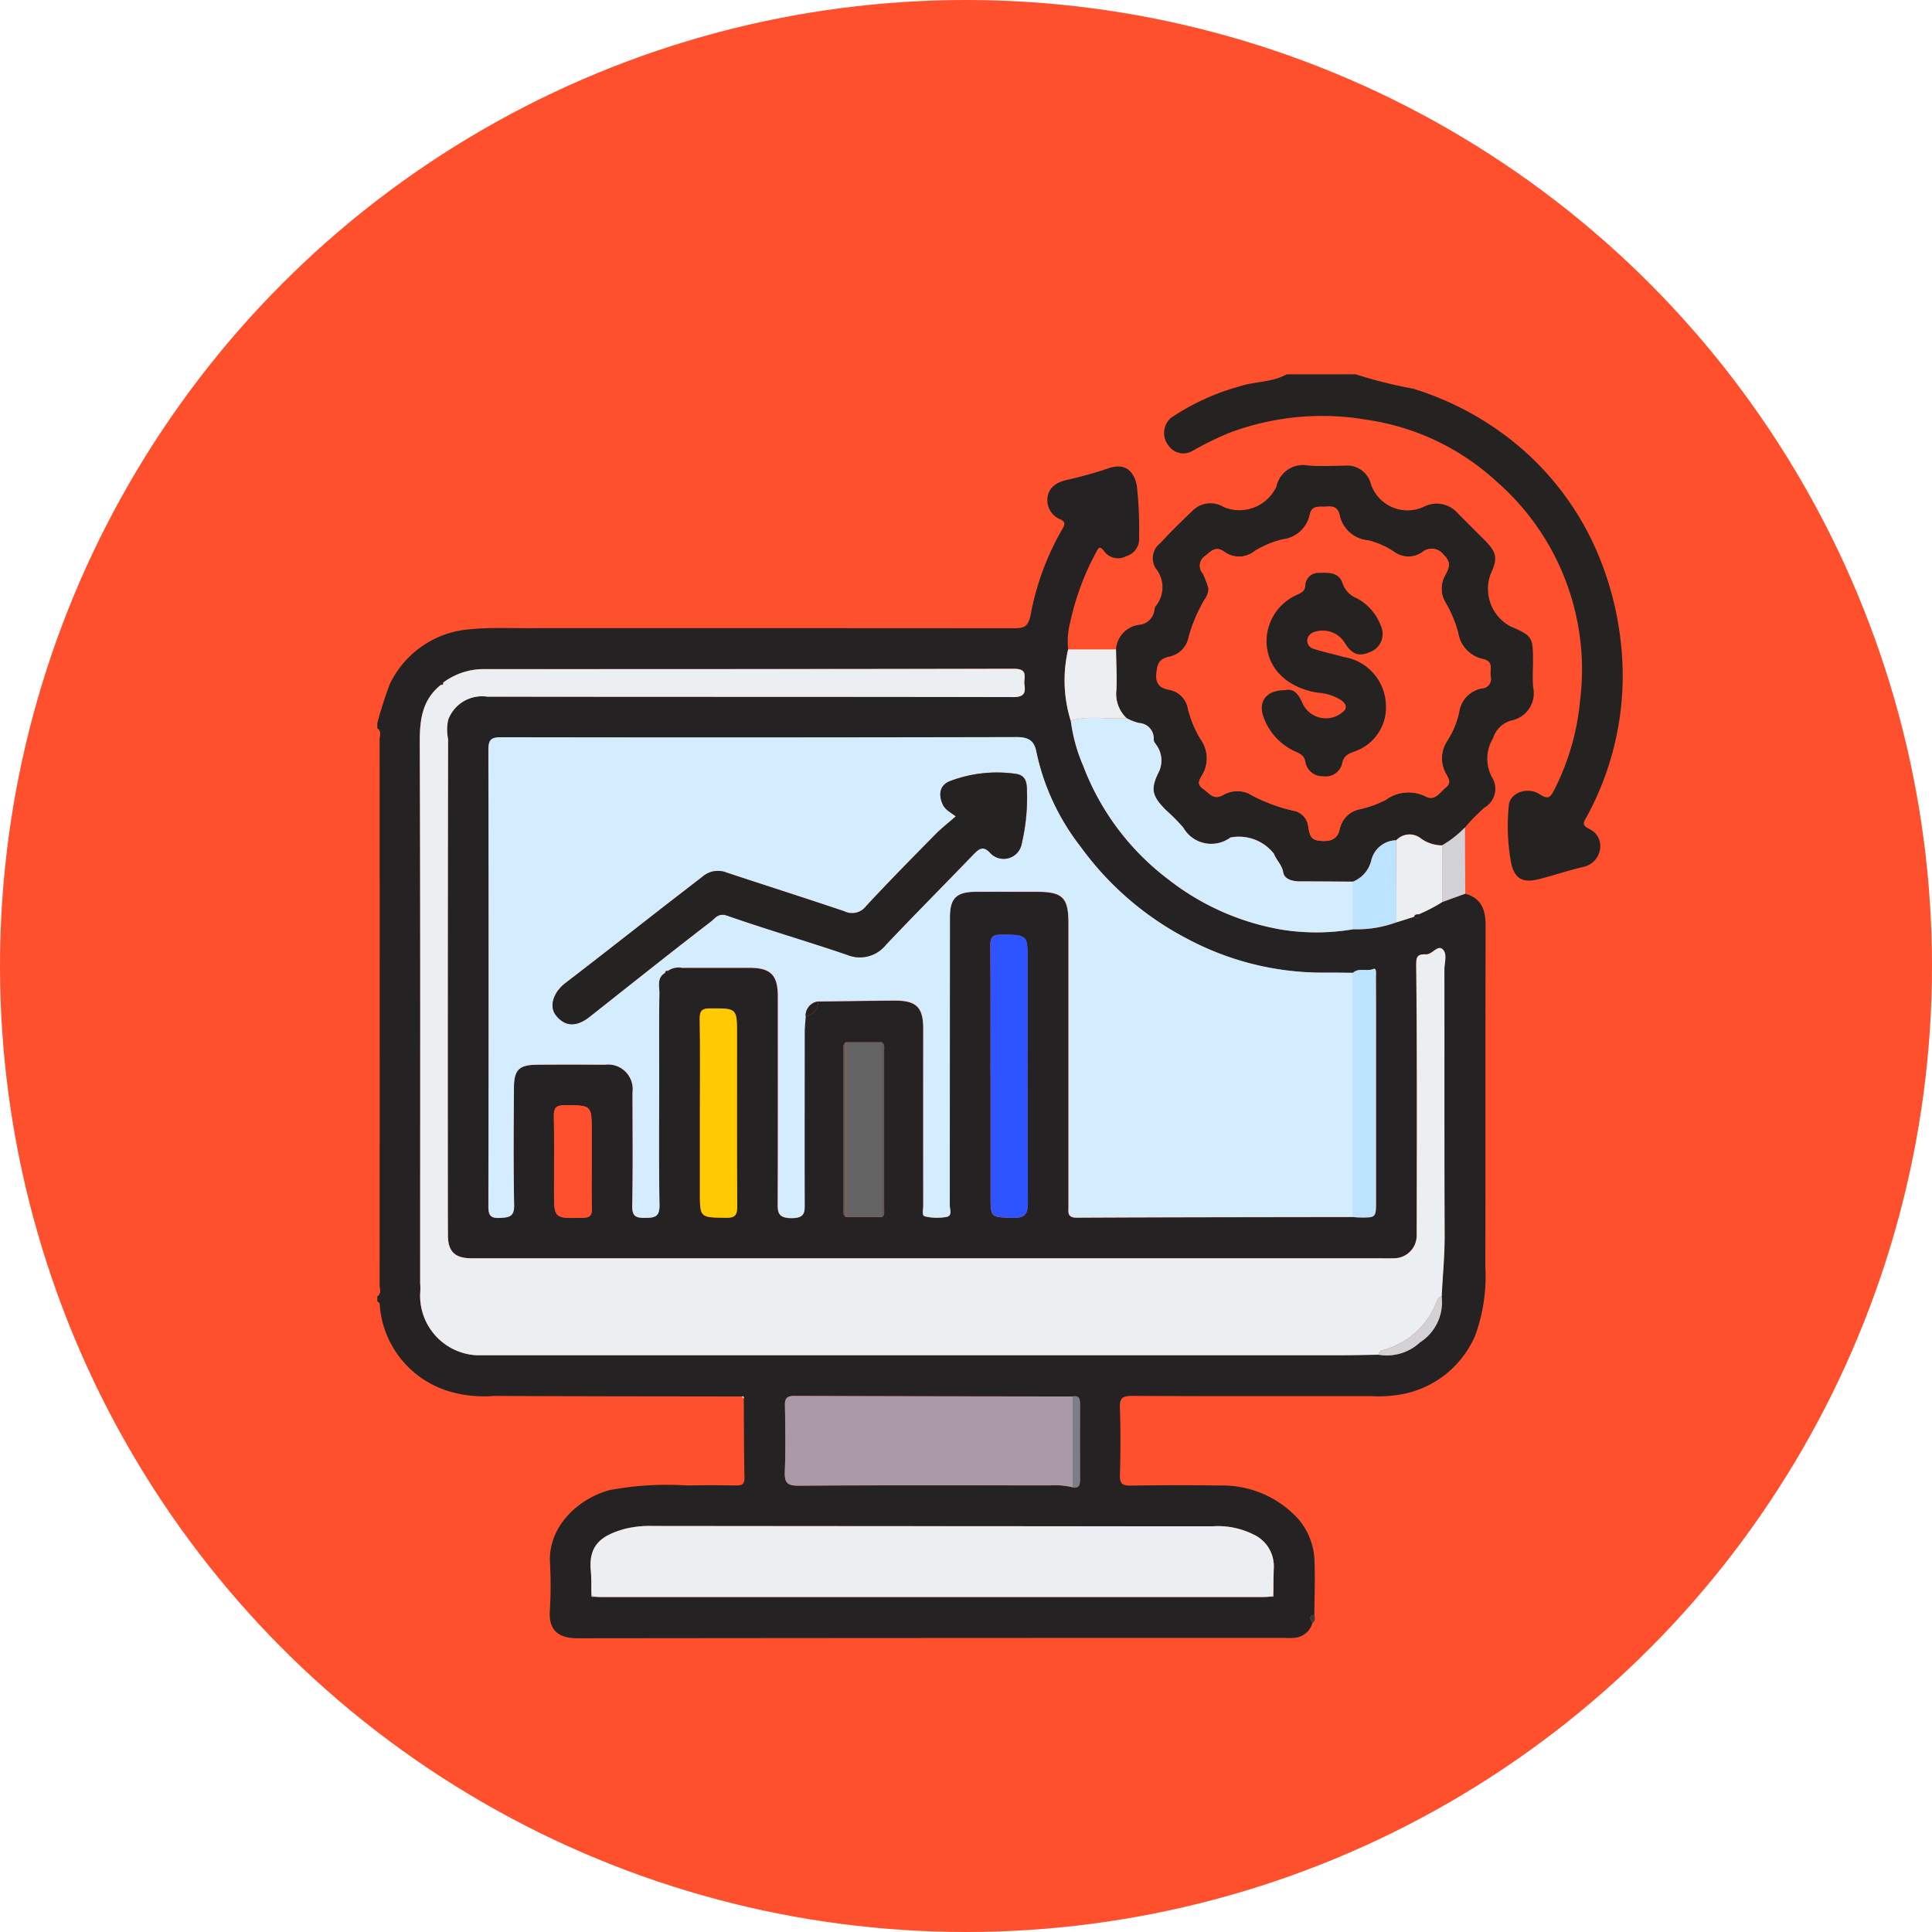<svg xmlns="http://www.w3.org/2000/svg" xmlns:xlink="http://www.w3.org/1999/xlink" width="125" height="125" viewBox="0 0 125 125">
  <defs>
    <clipPath id="clip-path">
      <rect id="Rectángulo_361698" data-name="Rectángulo 361698" width="80.588" height="81.783" fill="none"/>
    </clipPath>
  </defs>
  <g id="Grupo_1083478" data-name="Grupo 1083478" transform="translate(-1000 -1498)">
    <circle id="Elipse_8863" data-name="Elipse 8863" cx="62.5" cy="62.5" r="62.5" transform="translate(1000 1498)" fill="#fe502d"/>
    <g id="Grupo_1037138" data-name="Grupo 1037138" transform="translate(1024.412 1522.217)">
      <g id="Grupo_1037137" data-name="Grupo 1037137" clip-path="url(#clip-path)">
        <path id="Trazado_776985" data-name="Trazado 776985" d="M60.5,110.948a1.308,1.308,0,0,1-1.241.967,4.211,4.211,0,0,1-.494,0q-22.911,0-45.822.024c-1.32,0-1.863-.614-1.78-1.787a26.665,26.665,0,0,0,.008-3.13C11.064,104.685,13,102.914,15,102.36a20.076,20.076,0,0,1,5.048-.307c1.043-.022,2.088-.019,3.132,0,.4.009.587-.057.576-.526-.038-1.7-.033-3.4-.045-5.107.021-.117-.028-.157-.14-.126-5.346-.009-10.692-.009-16.038-.035a7.833,7.833,0,0,1-2.879-.295,6.312,6.312,0,0,1-4.481-5.4c-.019-.151.041-.34-.173-.411v-.33c.3-.2.147-.5.147-.749q.014-17.63,0-35.26c0-.247.154-.551-.147-.749v-.33a25.146,25.146,0,0,1,.808-2.53,6.266,6.266,0,0,1,5.268-3.554c1.089-.108,2.194-.066,3.291-.066q15.9-.006,31.8.006c.636,0,.938-.06,1.1-.851a17.389,17.389,0,0,1,2.074-5.6c.177-.29.15-.445-.117-.582a1.345,1.345,0,0,1-.865-1.414c.1-.763.714-1.04,1.355-1.172a27.389,27.389,0,0,0,2.672-.757c.962-.3,1.559.16,1.752,1.137a24.586,24.586,0,0,1,.148,3.341,1.168,1.168,0,0,1-.837,1.24,1.119,1.119,0,0,1-1.4-.292c-.349-.483-.414-.187-.574.095a16.929,16.929,0,0,0-1.64,4.45A4.8,4.8,0,0,0,44.7,47.96a8.8,8.8,0,0,0,.165,4.612,10.845,10.845,0,0,0,.8,2.911A16.58,16.58,0,0,0,51.2,62.86a16.369,16.369,0,0,0,7.327,3.233,14.25,14.25,0,0,0,4.6-.027,7.313,7.313,0,0,0,2.814-.452l1.139-.358c.28.271.3.043.328-.171a11.067,11.067,0,0,0,1.5-.785l1.482-.535c1.071.3,1.32,1.072,1.317,2.093-.021,7.331,0,14.662-.019,21.992a11.249,11.249,0,0,1-.658,4.51,6.449,6.449,0,0,1-4.462,3.734,8.371,8.371,0,0,1-2.261.178c-5.162,0-10.323.012-15.485-.015-.614,0-.8.143-.776.769.049,1.454.043,2.911,0,4.365-.016.559.175.678.694.67,1.921-.028,3.844-.034,5.765-.005a6.639,6.639,0,0,1,5.1,2.186,4.384,4.384,0,0,1,1.034,2.814c.037,1.124-.005,2.25-.013,3.375-.439.079-.2.318-.121.517M32.647,73.379l-2.333,0c-.2.133-.145.339-.145.523q0,5.135,0,10.269c0,.184-.053.391.15.52l2.326,0c.2-.131.146-.338.146-.521q0-5.13,0-10.259c0-.184.051-.39-.144-.524M44.989,96.295q-9.007-.012-18.013-.033c-.471,0-.612.148-.6.61.025,1.425.048,2.853-.008,4.277-.028.707.14.923.89.918,5.429-.037,10.858-.019,16.287-.02a4.764,4.764,0,0,1,1.453.126c.391.076.466-.142.465-.471q-.009-2.472,0-4.943c0-.329-.077-.547-.469-.463m12.864,12.948c.111.024.157-.013.119-.128.009-.576.005-1.153.029-1.728a2.263,2.263,0,0,0-1.308-2.159,5.156,5.156,0,0,0-2.663-.531q-18.122-.023-36.244-.022a6.652,6.652,0,0,0-1.777.187c-1.393.389-2.361.969-2.2,2.693.049.517.028,1.041.039,1.562-.019.132.048.16.16.134.164.007.329.021.493.021q21.386,0,42.773,0c.192,0,.383-.019.574-.029M4.252,50.108l-.129.134C2.907,51.2,2.74,52.488,2.746,53.96c.044,11.67.024,23.34.025,35.01a4.071,4.071,0,0,1,0,.658,3.855,3.855,0,0,0,3.6,3.992q28.048,0,56.1,0c.768,0,1.536-.02,2.3-.031a3.159,3.159,0,0,0,2.685-.8,3.086,3.086,0,0,0,1.4-2.97c.065-1.336.2-2.665.192-4.007-.026-5.713-.007-11.425-.017-17.138,0-.452.212-1.033-.125-1.328-.316-.276-.659.354-1.06.34-.619-.022-.642.19-.635.812.06,5.795.041,11.59.03,17.385a1.472,1.472,0,0,1-1.513,1.467c-.384.007-.769,0-1.153,0H6.083c-1.059,0-1.509-.438-1.516-1.471q-.007-1.112-.006-2.224,0-14.955.016-29.91a2.908,2.908,0,0,1,.013-1.255,2.34,2.34,0,0,1,2.525-1.477c11.343.017,22.685,0,34.028.027.669,0,.812-.238.725-.8-.068-.434.293-1.031-.654-1.029q-17.138.041-34.275.02a4.375,4.375,0,0,0-2.686.878M63.127,84.685c.136.01.273.027.409.029,1.081.014,1.081.013,1.081-1.074V73.677c0-1.51.005-3.019-.007-4.528,0-.186.06-.606-.168-.511-.438.184-.941-.112-1.317.249-.6,0-1.2-.017-1.807-.011a18.6,18.6,0,0,1-8.975-2.218,19.752,19.752,0,0,1-6.854-5.937,15.009,15.009,0,0,1-2.854-6.12c-.13-.693-.465-.967-1.259-.964q-16.684.054-33.367.011c-.628,0-.829.136-.828.8q.034,14.748,0,29.5c0,.576.08.831.744.8.612-.032.936-.083.92-.844-.051-2.526-.03-5.053-.013-7.58.008-1.173.334-1.481,1.515-1.491q2.183-.018,4.367,0a1.593,1.593,0,0,1,1.792,1.789c0,2.444.031,4.889-.018,7.332-.014.7.247.795.844.789.613-.005.933-.07.919-.833-.05-2.773-.02-5.547-.02-8.321,0-1.785-.02-3.571.014-5.355.009-.454-.186-1.009.359-1.338l.177-.127a1.231,1.231,0,0,1,.928-.2q2.182-.007,4.365,0c1.367,0,1.83.468,1.831,1.852,0,4.42.009,8.84-.008,13.26,0,.655-.037,1.083.893,1.084.912,0,.854-.423.851-1.043-.016-3.679-.01-7.357,0-11.036,0-.327.043-.653.067-.98a.937.937,0,0,0,.808-.958c1.646-.02,3.291-.048,4.937-.058,1.422-.009,1.859.428,1.86,1.832q0,5.725,0,11.45c0,.237-.115.627.112.681a3.47,3.47,0,0,0,1.383.036c.411-.074.218-.5.218-.765q.017-9.308.011-18.616c0-1.239.419-1.648,1.663-1.657,1.318-.009,2.636,0,3.954,0,1.686,0,2.055.369,2.056,2.058q0,9.143,0,18.286c0,.38-.1.744.54.741,5.957-.031,11.914-.032,17.872-.042m-23.448-9.2v7.824c0,1.415,0,1.378,1.421,1.424.748.024,1-.195.994-.972-.032-5.216-.017-10.432-.017-15.649,0-1.719,0-1.687-1.714-1.708-.622-.008-.7.23-.7.762.023,2.773.011,5.546.011,8.318m-18.8,2.392v5.189c0,1.667,0,1.64,1.682,1.662.574.007.735-.147.731-.727-.026-3.707-.013-7.413-.013-11.12,0-1.716,0-1.695-1.718-1.7-.527,0-.7.131-.694.681.032,2,.013,4.008.013,6.013m-7,3.3v-1.97c0-1.777,0-1.747-1.743-1.761-.613,0-.717.225-.707.764.03,1.587.011,3.174.011,4.761,0,1.818,0,1.8,1.84,1.761.458-.01.623-.129.608-.6-.031-.984-.009-1.97-.009-2.955" transform="translate(0 -30.16)" fill="#242222"/>
        <path id="Trazado_776986" data-name="Trazado 776986" d="M320.455,0a30.507,30.507,0,0,0,3.74.935A19.6,19.6,0,0,1,330.585,4.3a18.566,18.566,0,0,1,5.4,6.975,20.491,20.491,0,0,1,1.639,6.151,19.048,19.048,0,0,1-2.216,11.2c-.163.317-.376.521.143.78a1.214,1.214,0,0,1,.715,1.345,1.385,1.385,0,0,1-1.111,1.13c-.934.222-1.848.526-2.777.768-1.093.284-1.61.027-1.853-1a13.108,13.108,0,0,1-.157-3.745c.045-.821,1.207-1.254,2-.732.579.381.7.176.968-.34a15.963,15.963,0,0,0,1.642-5.719,16.151,16.151,0,0,0-5.428-14.2,15.7,15.7,0,0,0-8.323-3.963,17.049,17.049,0,0,0-9.009.863,21,21,0,0,0-2.3,1.134,1.166,1.166,0,0,1-1.578-.35,1.3,1.3,0,0,1,.145-1.759A14.9,14.9,0,0,1,312.888.8C313.911.446,315.038.541,316,0Z" transform="translate(-257.16)" fill="#252322"/>
        <path id="Trazado_776987" data-name="Trazado 776987" d="M289.261,47.554a1.714,1.714,0,0,1,1.57-1.6,1.09,1.09,0,0,0,.9-.867c.032-.1.018-.236.08-.31a1.93,1.93,0,0,0,.018-2.47,1.23,1.23,0,0,1,.305-1.638c.7-.769,1.454-1.5,2.212-2.213a1.634,1.634,0,0,1,1.89-.11,2.645,2.645,0,0,0,3.4-1.322,1.762,1.762,0,0,1,2.055-1.372c.791.065,1.592.023,2.389.01a1.581,1.581,0,0,1,1.674,1.2,2.5,2.5,0,0,0,3.417,1.462,1.81,1.81,0,0,1,2.2.418q.845.844,1.689,1.69c.85.851.918,1.205.431,2.262a2.754,2.754,0,0,0,1.287,3.365c1.4.6,1.461.684,1.462,2.208,0,.577-.043,1.158.009,1.73a1.8,1.8,0,0,1-1.4,2.153,1.709,1.709,0,0,0-1.193,1.148,2.53,2.53,0,0,0-.053,2.554,1.4,1.4,0,0,1-.5,1.932,12.449,12.449,0,0,0-1.261,1.284,6.843,6.843,0,0,1-1.476,1.156,2.343,2.343,0,0,1-1.385-.457,1.171,1.171,0,0,0-1.587.132,1.693,1.693,0,0,0-1.606,1.266,1.964,1.964,0,0,1-1.188,1.409c-1.151-.007-2.3-.021-3.453-.018-.472,0-.992-.144-1.065-.567-.086-.5-.443-.8-.61-1.225a2.873,2.873,0,0,0-2.811-1.046,2.084,2.084,0,0,1-3.052-.646,12.781,12.781,0,0,0-1.1-1.111c-.9-.9-1.042-1.347-.5-2.448a1.709,1.709,0,0,0-.157-1.806c-.068-.112-.141-.149-.154-.328a1,1,0,0,0-.947-1.07,3.135,3.135,0,0,1-.811-.318,2.158,2.158,0,0,1-.654-1.828c.038-.869-.014-1.743-.028-2.614m5.987-3.919a1.266,1.266,0,0,1-.261.707,10.423,10.423,0,0,0-1.019,2.393,1.594,1.594,0,0,1-1.271,1.3c-.693.154-.778.534-.821,1.154-.047.683.327.874.817.978a1.493,1.493,0,0,1,1.226,1.24,7.2,7.2,0,0,0,.808,1.943,2.108,2.108,0,0,1,.142,2.283c-.159.3-.461.613.051.958.4.266.629.724,1.247.4a1.844,1.844,0,0,1,1.648-.125,10.786,10.786,0,0,0,3.075,1.158,1.172,1.172,0,0,1,.8.919c.082.43.076.907.675.984.637.081,1.21,0,1.372-.737a1.646,1.646,0,0,1,1.334-1.3,7.193,7.193,0,0,0,1.641-.6,2.48,2.48,0,0,1,2.6-.217c.6.305.909-.28,1.3-.6.375-.3.159-.567.018-.848a2.033,2.033,0,0,1,.067-2.164,5.687,5.687,0,0,0,.77-1.863,1.808,1.808,0,0,1,1.462-1.524.612.612,0,0,0,.565-.8c-.055-.408.238-.93-.5-1.1a2.048,2.048,0,0,1-1.587-1.665,7.827,7.827,0,0,0-.831-2,1.723,1.723,0,0,1-.036-1.712c.246-.467.466-.847-.07-1.356a.957.957,0,0,0-1.4-.172,1.56,1.56,0,0,1-1.8-.021,5.188,5.188,0,0,0-1.693-.752,2.061,2.061,0,0,1-1.85-1.654c-.117-.485-.407-.562-.834-.527-.442.036-.962-.135-1.093.535a2.026,2.026,0,0,1-1.734,1.58,6.055,6.055,0,0,0-1.853.775,1.6,1.6,0,0,1-1.931.035c-.555-.389-.828-.08-1.225.254a.757.757,0,0,0-.167,1.154,5.6,5.6,0,0,1,.371.984" transform="translate(-241.467 -29.752)" fill="#252322"/>
        <path id="Trazado_776988" data-name="Trazado 776988" d="M272.43,107.731c.013.872.065,1.745.027,2.615a2.158,2.158,0,0,0,.654,1.828c-1.2.106-2.423-.189-3.614.167a8.8,8.8,0,0,1-.165-4.611h3.1" transform="translate(-224.636 -89.93)" fill="#ebeff1"/>
        <path id="Trazado_776989" data-name="Trazado 776989" d="M416.967,178.608a6.842,6.842,0,0,0,1.476-1.156q.009,2.142.019,4.284l-1.482.535q-.006-1.831-.013-3.663" transform="translate(-348.073 -148.132)" fill="#d1d1d6"/>
        <path id="Trazado_776990" data-name="Trazado 776990" d="M365.5,486.337c-.074-.2-.318-.438.121-.516.032.189.088.384-.121.516" transform="translate(-304.994 -405.55)" fill="#3b393a"/>
        <path id="Trazado_776991" data-name="Trazado 776991" d="M142.659,400.237c.112-.031.161.008.14.126l-.14-.126" transform="translate(-119.088 -334.099)" fill="#ebeff1"/>
        <path id="Trazado_776992" data-name="Trazado 776992" d="M54.9,157.344c-.545.329-.351.884-.359,1.338-.034,1.784-.014,3.57-.014,5.355,0,2.774-.03,5.548.02,8.321.014.763-.306.828-.919.833-.6.005-.858-.088-.844-.789.049-2.443.021-4.888.018-7.332a1.593,1.593,0,0,0-1.792-1.789q-2.183-.016-4.366,0c-1.181.01-1.507.318-1.515,1.491-.017,2.527-.038,5.054.013,7.579.016.762-.309.812-.92.844-.664.035-.745-.22-.744-.8q.025-14.748,0-29.5c0-.667.2-.8.828-.8q16.684.028,33.367-.011c.794,0,1.13.272,1.259.964a15.008,15.008,0,0,0,2.854,6.12,19.75,19.75,0,0,0,6.854,5.937,18.6,18.6,0,0,0,8.975,2.218c.6-.006,1.2.007,1.807.011q0,7.9,0,15.8c-5.957.01-11.914.012-17.872.042-.636,0-.54-.361-.54-.741q0-9.143,0-18.286c0-1.689-.369-2.057-2.055-2.058-1.318,0-2.636-.007-3.954,0-1.243.009-1.661.418-1.662,1.657q-.008,9.308-.012,18.616c0,.263.193.691-.218.765a3.47,3.47,0,0,1-1.383-.036c-.228-.054-.112-.444-.112-.681q-.009-5.725,0-11.45c0-1.4-.437-1.841-1.86-1.832-1.646.01-3.292.038-4.937.058a.923.923,0,0,0-.808.958c-.023.327-.066.653-.066.98,0,3.679-.011,7.357,0,11.036,0,.62.06,1.045-.851,1.043-.93,0-.9-.429-.893-1.084.018-4.42.01-8.84.009-13.26,0-1.385-.463-1.851-1.831-1.852q-2.182,0-4.365,0a1.231,1.231,0,0,0-.928.2c-.115-.036-.152.037-.178.127m18.817-10.125c-.463.406-.916.756-1.314,1.161-1.513,1.539-3.031,3.076-4.5,4.659a1.133,1.133,0,0,1-1.4.324c-2.526-.857-5.069-1.661-7.6-2.5a1.51,1.51,0,0,0-1.517.214c-.828.644-1.661,1.281-2.489,1.925-2.144,1.668-4.278,3.349-6.434,5-.777.6-1.08,1.5-.617,2.091.578.737,1.325.769,2.178.095,2.614-2.066,5.219-4.146,7.861-6.176.245-.188.465-.57,1.038-.37,2.563.9,5.173,1.655,7.743,2.53a2.159,2.159,0,0,0,2.528-.642c1.864-1.968,3.777-3.891,5.658-5.843.372-.386.65-.6,1.117-.072a1.185,1.185,0,0,0,2.01-.62,13.138,13.138,0,0,0,.334-3.617c-.023-.429-.124-.824-.712-.908a8.569,8.569,0,0,0-4.243.461c-.673.248-.791.877-.481,1.525.169.353.491.49.84.766" transform="translate(-36.288 -118.613)" fill="#d3edff"/>
        <path id="Trazado_776993" data-name="Trazado 776993" d="M78.64,159.678c-.768.011-1.536.031-2.3.031q-28.048,0-56.1,0a3.855,3.855,0,0,1-3.6-3.992,4.073,4.073,0,0,0,0-.658c0-11.67.019-23.34-.025-35.01-.005-1.471.161-2.757,1.378-3.718.121.031.147-.03.129-.133a4.375,4.375,0,0,1,2.686-.878q17.138,0,34.275-.02c.947,0,.587.595.654,1.029.088.565-.055.8-.725.8-11.343-.024-22.685-.01-34.028-.027a2.34,2.34,0,0,0-2.525,1.477,2.907,2.907,0,0,0-.013,1.255q-.031,14.955-.016,29.909,0,1.112.006,2.225c.007,1.033.457,1.471,1.516,1.471h58.5c.384,0,.769.012,1.153,0a1.472,1.472,0,0,0,1.513-1.467c.011-5.8.031-11.591-.03-17.385-.006-.622.017-.834.635-.812.4.014.744-.616,1.06-.34.338.295.125.875.125,1.328.01,5.713-.008,11.426.017,17.138.006,1.342-.127,2.672-.192,4.007a.354.354,0,0,0-.292.245,5.151,5.151,0,0,1-3.552,3.235.325.325,0,0,0-.246.288" transform="translate(-13.867 -96.244)" fill="#ebeff1"/>
        <path id="Trazado_776994" data-name="Trazado 776994" d="M83.543,455.422c-.011-.521.01-1.045-.039-1.562-.164-1.724.8-2.3,2.2-2.693a6.658,6.658,0,0,1,1.777-.187Q105.6,451,123.721,451a5.156,5.156,0,0,1,2.663.531,2.263,2.263,0,0,1,1.308,2.159c-.024.576-.02,1.152-.029,1.728l-.119.128c-.191.01-.383.029-.574.029q-21.387,0-42.773,0c-.164,0-.329-.014-.493-.021l-.16-.134" transform="translate(-69.691 -376.466)" fill="#ebeff1"/>
        <path id="Trazado_776995" data-name="Trazado 776995" d="M178.178,405.975a4.759,4.759,0,0,0-1.452-.126c-5.429,0-10.858-.017-16.287.02-.751.005-.918-.211-.89-.918.056-1.424.033-2.851.008-4.277-.008-.462.133-.612.6-.61q9.007.032,18.013.033l0,5.878" transform="translate(-133.184 -333.963)" fill="#aa9aa8"/>
        <path id="Trazado_776996" data-name="Trazado 776996" d="M271.517,134.717c1.191-.357,2.411-.062,3.614-.167a3.137,3.137,0,0,0,.811.318,1,1,0,0,1,.947,1.07c.013.179.086.215.154.328a1.709,1.709,0,0,1,.156,1.806c-.546,1.1-.4,1.55.5,2.448a12.783,12.783,0,0,1,1.1,1.111,2.084,2.084,0,0,0,3.052.646,2.873,2.873,0,0,1,2.811,1.046c.168.426.524.723.61,1.225.073.423.593.568,1.065.567,1.151,0,2.3.011,3.453.018q0,1.54,0,3.08a14.255,14.255,0,0,1-4.6.027,16.372,16.372,0,0,1-7.327-3.233,16.582,16.582,0,0,1-5.54-7.377,10.844,10.844,0,0,1-.8-2.911" transform="translate(-226.655 -112.305)" fill="#d3edff"/>
        <path id="Trazado_776997" data-name="Trazado 776997" d="M240.087,228.458c0-2.773.012-5.546-.011-8.318,0-.532.073-.77.7-.762,1.713.021,1.714-.011,1.714,1.708,0,5.216-.015,10.432.016,15.648,0,.777-.246,1-.993.972-1.42-.046-1.421-.009-1.421-1.424v-7.824" transform="translate(-200.409 -183.13)" fill="#2d54fe"/>
        <path id="Trazado_776998" data-name="Trazado 776998" d="M126.273,254.989c0-2,.02-4.009-.013-6.013-.009-.551.167-.682.694-.681,1.718,0,1.718-.017,1.718,1.7,0,3.707-.013,7.413.013,11.12,0,.58-.156.734-.731.727-1.682-.022-1.682,0-1.682-1.662q0-2.595,0-5.189" transform="translate(-105.398 -207.27)" fill="#ffca00"/>
        <path id="Trazado_776999" data-name="Trazado 776999" d="M183.469,261.551l2.333,0q0,5.652,0,11.305l-2.325,0q0-5.656,0-11.313" transform="translate(-153.155 -218.336)" fill="#636363"/>
        <path id="Trazado_777000" data-name="Trazado 777000" d="M382.057,248.857q0-7.9,0-15.8c.376-.362.879-.065,1.317-.249.227-.1.166.325.168.511.012,1.509.007,3.019.007,4.529v9.963c0,1.087,0,1.088-1.081,1.074-.136,0-.273-.019-.409-.029" transform="translate(-318.931 -194.331)" fill="#bce3ff"/>
        <path id="Trazado_777001" data-name="Trazado 777001" d="M71.594,289.915c0,.985-.022,1.971.009,2.955.015.472-.151.591-.608.6-1.841.04-1.84.056-1.84-1.761,0-1.587.02-3.174-.011-4.761-.01-.539.093-.769.707-.764,1.743.013,1.743-.017,1.743,1.76q0,.985,0,1.97" transform="translate(-57.719 -238.899)" fill="#fe502d"/>
        <path id="Trazado_777002" data-name="Trazado 777002" d="M401.949,180.9q.006,1.831.013,3.663a11.072,11.072,0,0,1-1.5.785c-.12.037-.282-.008-.328.171l-1.139.358q-.01-2.651-.02-5.3a1.171,1.171,0,0,1,1.587-.132,2.342,2.342,0,0,0,1.385.457" transform="translate(-333.055 -150.42)" fill="#ebeff1"/>
        <path id="Trazado_777003" data-name="Trazado 777003" d="M384.858,182.481q.01,2.651.02,5.3a7.313,7.313,0,0,1-2.814.452q0-1.54,0-3.08a1.964,1.964,0,0,0,1.188-1.409,1.694,1.694,0,0,1,1.606-1.266" transform="translate(-318.936 -152.33)" fill="#bce3ff"/>
        <path id="Trazado_777004" data-name="Trazado 777004" d="M392.028,364.877a.325.325,0,0,1,.246-.288,5.151,5.151,0,0,0,3.552-3.235.354.354,0,0,1,.292-.245,3.086,3.086,0,0,1-1.4,2.97,3.159,3.159,0,0,1-2.685.8" transform="translate(-327.254 -301.444)" fill="#d1d1d6"/>
        <path id="Trazado_777005" data-name="Trazado 777005" d="M272.29,406.052l0-5.878c.392-.084.47.134.469.463q-.008,2.472,0,4.943c0,.329-.074.547-.465.471" transform="translate(-227.296 -334.04)" fill="#76808a"/>
        <path id="Trazado_777006" data-name="Trazado 777006" d="M182.7,261.551q0,5.656,0,11.313c-.2-.129-.15-.337-.15-.52q0-5.135,0-10.269c0-.184-.052-.39.145-.523" transform="translate(-152.391 -218.336)" fill="#5d5b5c"/>
        <path id="Trazado_777007" data-name="Trazado 777007" d="M197.572,272.877q0-5.653,0-11.305c.195.134.144.34.144.524q0,5.13,0,10.259c0,.183.053.39-.146.521" transform="translate(-164.928 -218.353)" fill="#5d5b5c"/>
        <path id="Trazado_777008" data-name="Trazado 777008" d="M167.7,246.564a.923.923,0,0,1,.808-.958.937.937,0,0,1-.808.958" transform="translate(-139.99 -205.025)" fill="#252322"/>
        <path id="Trazado_777009" data-name="Trazado 777009" d="M405.989,211.543c.046-.179.208-.134.328-.171-.027.214-.047.442-.328.171" transform="translate(-338.908 -176.447)" fill="#252322"/>
        <path id="Trazado_777010" data-name="Trazado 777010" d="M112.633,233.722c.025-.09.062-.163.178-.127l-.178.127" transform="translate(-94.023 -194.991)" fill="#252322"/>
        <path id="Trazado_777011" data-name="Trazado 777011" d="M25.084,120.73c.018.1-.008.164-.129.134l.129-.134" transform="translate(-20.832 -100.782)" fill="#252322"/>
        <path id="Trazado_777012" data-name="Trazado 777012" d="M83.817,477.862l.16.134c-.112.025-.18,0-.16-.134" transform="translate(-69.966 -398.906)" fill="#d1d1d6"/>
        <path id="Trazado_777013" data-name="Trazado 777013" d="M350.142,477.983l.119-.128c.038.115-.008.151-.119.128" transform="translate(-292.289 -398.9)" fill="#d1d1d6"/>
        <path id="Trazado_777014" data-name="Trazado 777014" d="M308.443,57.123a5.605,5.605,0,0,0-.371-.984.757.757,0,0,1,.167-1.154c.4-.334.67-.643,1.225-.254A1.6,1.6,0,0,0,311.4,54.7a6.05,6.05,0,0,1,1.853-.775,2.026,2.026,0,0,0,1.734-1.58c.131-.67.65-.5,1.093-.535.427-.035.717.042.834.527a2.061,2.061,0,0,0,1.85,1.654,5.185,5.185,0,0,1,1.693.752,1.56,1.56,0,0,0,1.8.021.957.957,0,0,1,1.4.172c.536.508.316.889.07,1.356A1.723,1.723,0,0,0,323.768,58a7.827,7.827,0,0,1,.831,2,2.048,2.048,0,0,0,1.587,1.665c.742.168.449.689.5,1.1a.612.612,0,0,1-.565.8,1.807,1.807,0,0,0-1.462,1.524,5.687,5.687,0,0,1-.77,1.863,2.033,2.033,0,0,0-.067,2.164c.141.28.357.544-.018.847-.393.318-.7.9-1.3.6a2.48,2.48,0,0,0-2.6.217,7.2,7.2,0,0,1-1.641.595,1.646,1.646,0,0,0-1.334,1.3c-.162.741-.735.818-1.372.737-.6-.077-.593-.554-.675-.984a1.171,1.171,0,0,0-.8-.919,10.792,10.792,0,0,1-3.075-1.158,1.844,1.844,0,0,0-1.648.125c-.618.329-.852-.129-1.247-.4-.512-.345-.21-.656-.051-.958a2.108,2.108,0,0,0-.142-2.283,7.2,7.2,0,0,1-.808-1.943,1.493,1.493,0,0,0-1.226-1.24c-.489-.1-.863-.3-.817-.978.043-.62.128-1,.821-1.154a1.594,1.594,0,0,0,1.271-1.3,10.419,10.419,0,0,1,1.019-2.392,1.267,1.267,0,0,0,.261-.707m4.935,6.558c-1.2,0-1.756.75-1.342,1.8a3.858,3.858,0,0,0,2.065,2.18c.324.145.568.279.626.709a1.118,1.118,0,0,0,1.143.876,1.089,1.089,0,0,0,1.212-.762c.1-.6.448-.707.9-.868a3.02,3.02,0,0,0,1.949-2.991,3.236,3.236,0,0,0-2.737-3.093c-.642-.183-1.3-.319-1.933-.522a.571.571,0,0,1-.425-.549.634.634,0,0,1,.439-.54,1.68,1.68,0,0,1,1.982.678c.44.748.91.932,1.6.627a1.247,1.247,0,0,0,.749-1.7,3.334,3.334,0,0,0-1.57-1.8,1.578,1.578,0,0,1-.909-.952c-.249-.765-.936-.694-1.573-.685a.842.842,0,0,0-.84.839c-.049.4-.277.444-.541.583a3.3,3.3,0,0,0-1.959,2.765c-.113,1.846,1.207,3.221,3.28,3.563a3.305,3.305,0,0,1,1.53.475c.284.214.492.486.089.794a1.662,1.662,0,0,1-2.613-.665c-.239-.5-.525-.914-1.112-.766" transform="translate(-254.662 -43.24)" fill="#fe502d"/>
        <path id="Trazado_777015" data-name="Trazado 777015" d="M94.706,158.777c-.349-.275-.671-.412-.84-.766-.31-.649-.192-1.277.481-1.525a8.569,8.569,0,0,1,4.243-.461c.588.085.689.48.712.908a13.138,13.138,0,0,1-.334,3.617,1.185,1.185,0,0,1-2.01.62c-.467-.525-.745-.315-1.117.072-1.881,1.952-3.794,3.875-5.658,5.843a2.159,2.159,0,0,1-2.528.642c-2.57-.876-5.18-1.634-7.743-2.53-.572-.2-.793.182-1.038.37-2.642,2.03-5.246,4.11-7.861,6.176-.853.674-1.6.643-2.178-.095-.463-.591-.161-1.5.617-2.091,2.156-1.652,4.29-3.333,6.434-5,.828-.644,1.662-1.281,2.489-1.925a1.51,1.51,0,0,1,1.517-.214c2.531.841,5.074,1.646,7.6,2.5a1.133,1.133,0,0,0,1.4-.324c1.467-1.583,2.985-3.12,4.5-4.659.4-.4.85-.754,1.314-1.161" transform="translate(-57.279 -130.172)" fill="#252322"/>
        <path id="Trazado_777016" data-name="Trazado 777016" d="M347.895,85.343c.588-.148.873.266,1.112.766a1.662,1.662,0,0,0,2.613.665c.4-.308.194-.58-.089-.794A3.305,3.305,0,0,0,350,85.5c-2.073-.342-3.394-1.717-3.28-3.563a3.3,3.3,0,0,1,1.959-2.765c.264-.138.492-.184.541-.583a.842.842,0,0,1,.84-.839c.637-.01,1.324-.08,1.573.685a1.578,1.578,0,0,0,.909.952,3.334,3.334,0,0,1,1.57,1.8,1.247,1.247,0,0,1-.749,1.7c-.685.305-1.155.12-1.6-.627a1.68,1.68,0,0,0-1.982-.678.634.634,0,0,0-.439.54.571.571,0,0,0,.425.549c.635.2,1.291.339,1.933.522a3.236,3.236,0,0,1,2.737,3.093,3.02,3.02,0,0,1-1.949,2.991c-.448.161-.8.265-.9.868a1.089,1.089,0,0,1-1.212.762,1.118,1.118,0,0,1-1.143-.876c-.057-.43-.3-.564-.626-.709a3.858,3.858,0,0,1-2.065-2.18c-.415-1.052.138-1.8,1.342-1.8" transform="translate(-289.179 -64.903)" fill="#252322"/>
      </g>
    </g>
  </g>
</svg>
